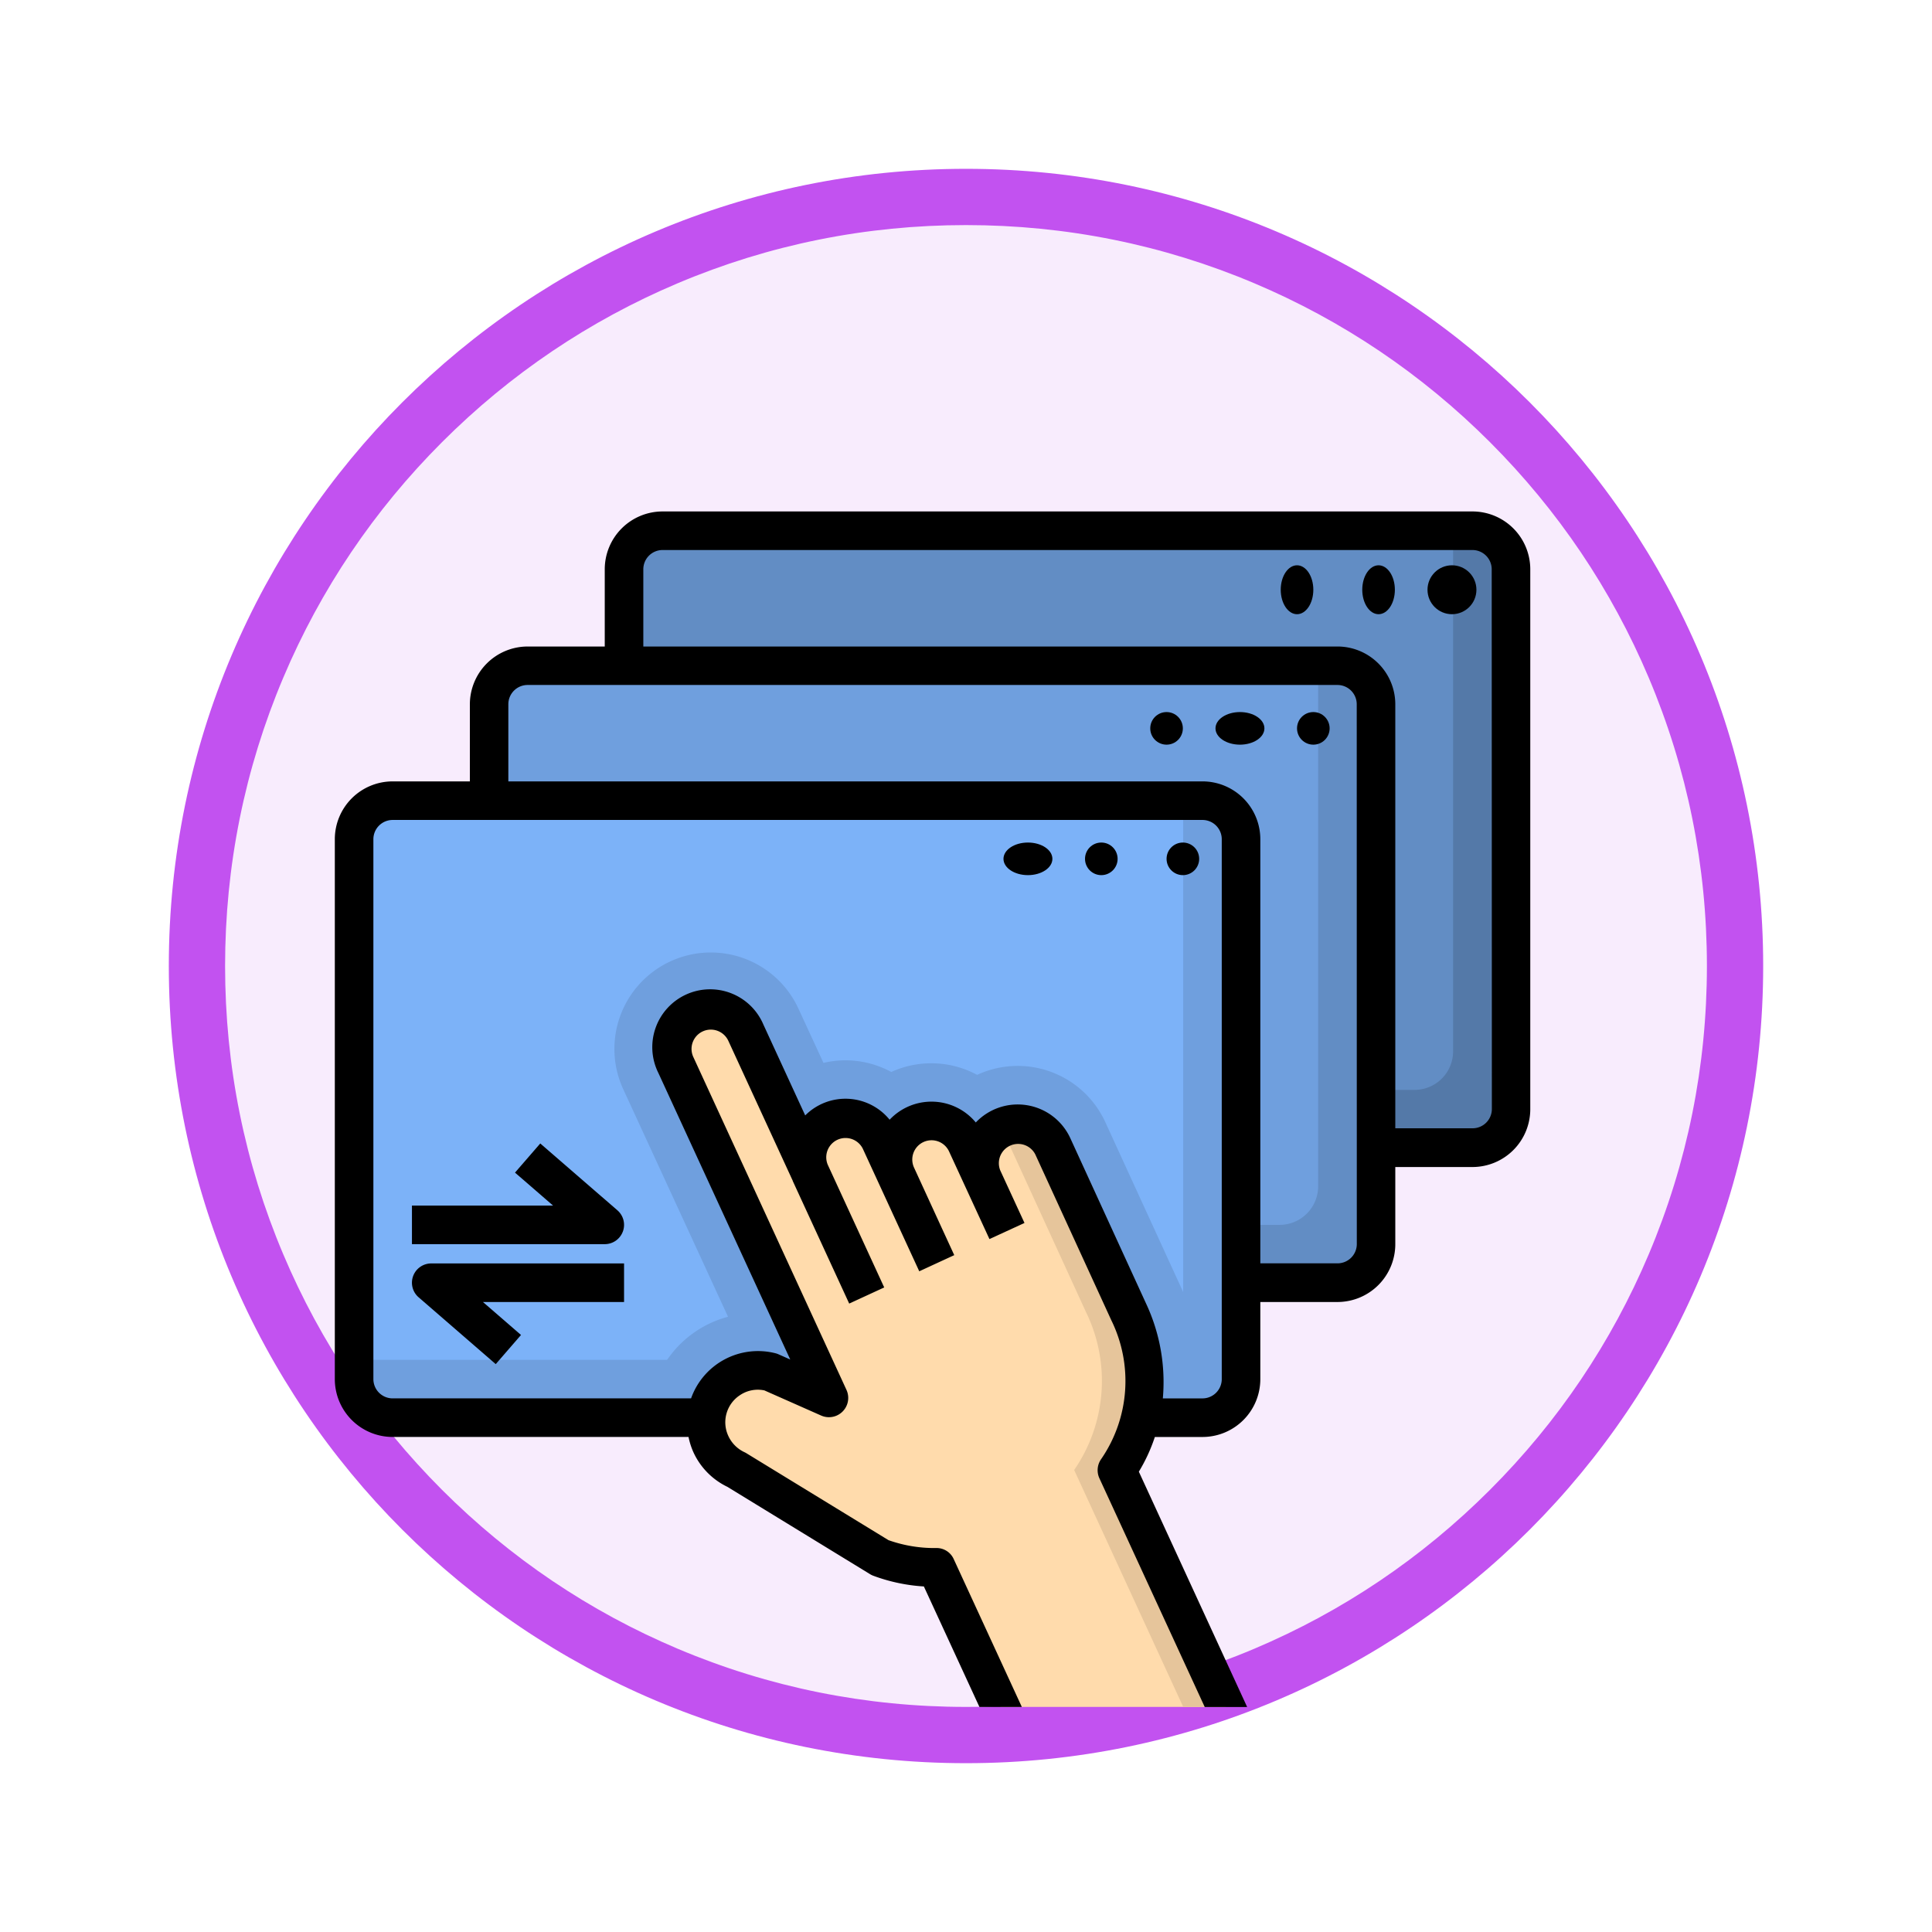 <svg xmlns="http://www.w3.org/2000/svg" xmlns:xlink="http://www.w3.org/1999/xlink" width="103" height="103" viewBox="0 0 103 103">
  <defs>
    <filter id="Trazado_978624" x="0" y="0" width="103" height="103" filterUnits="userSpaceOnUse">
      <feOffset dy="3" input="SourceAlpha"/>
      <feGaussianBlur stdDeviation="3" result="blur"/>
      <feFlood flood-opacity="0.161"/>
      <feComposite operator="in" in2="blur"/>
      <feComposite in="SourceGraphic"/>
    </filter>
  </defs>
  <g id="Grupo_1216116" data-name="Grupo 1216116" transform="translate(-209.301 -3229)">
    <g id="Grupo_1214503" data-name="Grupo 1214503" transform="translate(218.301 3235)">
      <g id="Grupo_1211421" data-name="Grupo 1211421">
        <g id="Grupo_1208651" data-name="Grupo 1208651">
          <g id="Grupo_1178144" data-name="Grupo 1178144">
            <g id="Grupo_1177896" data-name="Grupo 1177896">
              <g id="Grupo_1176881" data-name="Grupo 1176881">
                <g id="Grupo_1175148" data-name="Grupo 1175148">
                  <g id="Grupo_1173798" data-name="Grupo 1173798">
                    <g id="Grupo_1171925" data-name="Grupo 1171925">
                      <g id="Grupo_1164524" data-name="Grupo 1164524">
                        <g id="Grupo_1144123" data-name="Grupo 1144123">
                          <g transform="matrix(1, 0, 0, 1, -9, -6)" filter="url(#Trazado_978624)">
                            <g id="Trazado_978624-2" data-name="Trazado 978624" transform="translate(9 6)" fill="#f8ecfd">
                              <path d="M 42.5 83.5 C 36.964 83.5 31.595 82.416 26.541 80.279 C 21.659 78.214 17.274 75.257 13.509 71.491 C 9.743 67.726 6.786 63.341 4.721 58.459 C 2.584 53.405 1.5 48.036 1.5 42.5 C 1.5 36.964 2.584 31.595 4.721 26.541 C 6.786 21.659 9.743 17.274 13.509 13.509 C 17.274 9.743 21.659 6.786 26.541 4.721 C 31.595 2.584 36.964 1.5 42.5 1.5 C 48.036 1.5 53.405 2.584 58.459 4.721 C 63.341 6.786 67.726 9.743 71.491 13.509 C 75.257 17.274 78.214 21.659 80.279 26.541 C 82.416 31.595 83.5 36.964 83.5 42.5 C 83.5 48.036 82.416 53.405 80.279 58.459 C 78.214 63.341 75.257 67.726 71.491 71.491 C 67.726 75.257 63.341 78.214 58.459 80.279 C 53.405 82.416 48.036 83.5 42.5 83.5 Z" stroke="none"/>
                              <path d="M 42.5 3 C 37.166 3 31.994 4.044 27.126 6.103 C 22.422 8.092 18.198 10.941 14.569 14.569 C 10.941 18.198 8.092 22.422 6.103 27.126 C 4.044 31.994 3 37.166 3 42.5 C 3 47.834 4.044 53.006 6.103 57.874 C 8.092 62.578 10.941 66.802 14.569 70.431 C 18.198 74.059 22.422 76.908 27.126 78.897 C 31.994 80.956 37.166 82 42.5 82 C 47.834 82 53.006 80.956 57.874 78.897 C 62.578 76.908 66.802 74.059 70.431 70.431 C 74.059 66.802 76.908 62.578 78.897 57.874 C 80.956 53.006 82 47.834 82 42.5 C 82 37.166 80.956 31.994 78.897 27.126 C 76.908 22.422 74.059 18.198 70.431 14.569 C 66.802 10.941 62.578 8.092 57.874 6.103 C 53.006 4.044 47.834 3 42.5 3 M 42.5 0 C 65.972 0 85 19.028 85 42.5 C 85 65.972 65.972 85 42.5 85 C 19.028 85 0 65.972 0 42.5 C 0 19.028 19.028 0 42.5 0 Z" stroke="none" fill="#c252f0"/>
                            </g>
                          </g>
                        </g>
                      </g>
                    </g>
                  </g>
                </g>
              </g>
            </g>
          </g>
        </g>
      </g>
    </g>
    <g id="plataforma" transform="translate(226.151 3255.267)">
      <path id="Trazado_1087675" data-name="Trazado 1087675" d="M16,4.056V34.894H61.23a2.056,2.056,0,0,0,2.056-2.056V4.056A2.056,2.056,0,0,0,61.23,2H18.056A2.056,2.056,0,0,0,16,4.056Z" transform="translate(0.419 0.028)" fill="#628dc4"/>
      <path id="Trazado_1087676" data-name="Trazado 1087676" d="M60.2,2V29.754a2.056,2.056,0,0,1-2.056,2.056H16v3.084H61.23a2.056,2.056,0,0,0,2.056-2.056V4.056A2.056,2.056,0,0,0,61.23,2Z" transform="translate(0.419 0.028)" fill="#5479a8"/>
      <path id="Trazado_1087677" data-name="Trazado 1087677" d="M9,11.056V41.894H54.23a2.056,2.056,0,0,0,2.056-2.056V9H11.056A2.056,2.056,0,0,0,9,11.056Z" transform="translate(0.224 0.224)" fill="#6f9fde"/>
      <path id="Trazado_1087678" data-name="Trazado 1087678" d="M53.2,9V36.754a2.056,2.056,0,0,1-2.056,2.056H9v3.084H54.23a2.056,2.056,0,0,0,2.056-2.056V9Z" transform="translate(0.224 0.224)" fill="#628dc4"/>
      <path id="Trazado_1087679" data-name="Trazado 1087679" d="M2,18.056V46.838a2.056,2.056,0,0,0,2.056,2.056H47.23a2.056,2.056,0,0,0,2.056-2.056V16H4.056A2.056,2.056,0,0,0,2,18.056Z" transform="translate(0.028 0.419)" fill="#7cb2f8"/>
      <path id="Trazado_1087680" data-name="Trazado 1087680" d="M46.2,16V43.754a2.056,2.056,0,0,1-2.056,2.056H2v1.028a2.056,2.056,0,0,0,2.056,2.056H47.23a2.056,2.056,0,0,0,2.056-2.056V16Z" transform="translate(0.028 0.419)" fill="#6f9fde"/>
      <path id="Trazado_1087681" data-name="Trazado 1087681" d="M46.669,48.674a11.863,11.863,0,0,0-.947-6.918l-4.051-8.84a5.14,5.14,0,0,0-6.818-2.525l-.015.007a5.14,5.14,0,0,0-4.577-.154,4.86,4.86,0,0,0-.662-.3,5.081,5.081,0,0,0-2.952-.184L25.31,26.864a5.14,5.14,0,0,0-9.338,4.3l5.586,12.13a5.707,5.707,0,0,0-4.24,5.382H29.826a3.091,3.091,0,0,0-.085-2.35l-.86-1.865,1.867-.859a2.056,2.056,0,0,0,.822-.679,2.028,2.028,0,0,0,1.051-.18l1.867-.86a2.044,2.044,0,0,0,.822-.678,2.068,2.068,0,0,0,1.049-.18l1.859-.855,1.909,4.165a5.489,5.489,0,0,1,.185,4.342Z" transform="translate(0.405 0.639)" fill="#6f9fde"/>
      <path id="Trazado_1087682" data-name="Trazado 1087682" d="M32.583,56.569l3.425,7.44H48.021l-5.814-12.63a8.365,8.365,0,0,0,.629-8.423l-4.051-8.84a2.056,2.056,0,1,0-3.735,1.718l-.858-1.865a2.056,2.056,0,1,0-3.736,1.719l-.861-1.868a2.056,2.056,0,0,0-3.738,1.708L22.424,28.07a2.056,2.056,0,1,0-3.736,1.719l8.167,17.742-3.113-1.373a2.769,2.769,0,0,0-3.411,2.261,2.723,2.723,0,0,0,.229,1.587,2.79,2.79,0,0,0,1.365,1.36l7.661,4.685a8.091,8.091,0,0,0,3,.518Z" transform="translate(0.489 0.723)" fill="#ffdbac"/>
      <path id="Trazado_1087683" data-name="Trazado 1087683" d="M41.737,51.215a8.365,8.365,0,0,0,.629-8.423l-4.051-8.84a2.018,2.018,0,0,0-3.007-.845,2.034,2.034,0,0,1,.727.845l4.051,8.84a8.363,8.363,0,0,1-.629,8.423l5.814,12.63h2.28Z" transform="translate(0.959 0.887)" fill="#e6c59b"/>
      <path id="Trazado_1087684" data-name="Trazado 1087684" d="M61.649,1H18.475a3.084,3.084,0,0,0-3.084,3.084V8.2H11.279A3.084,3.084,0,0,0,8.2,11.279v4.112H4.084A3.084,3.084,0,0,0,1,18.475V47.257a3.084,3.084,0,0,0,3.084,3.084H19.857a3.859,3.859,0,0,0,.261.815A3.8,3.8,0,0,0,21.928,53l7.607,4.656a1,1,0,0,0,.18.087,9.365,9.365,0,0,0,2.689.568l2.962,6.425h2.261L34,56.863a1,1,0,0,0-.959-.6,7.325,7.325,0,0,1-2.523-.42L22.95,51.213a1,1,0,0,0-.109-.059,1.775,1.775,0,0,1-.857-.856,1.727,1.727,0,0,1,.617-2.186,1.7,1.7,0,0,1,1.3-.253L26.928,49.2a1.028,1.028,0,0,0,1.349-1.37L20.112,30.083a1.028,1.028,0,1,1,1.868-.86l3.434,7.461v.011l3.009,6.535.933-.43.934-.43-.52-1.131-2.491-5.412a1.028,1.028,0,0,1,1.868-.856l3.011,6.538.933-.431.933-.43-.657-1.428L31.88,35.981a1.028,1.028,0,0,1,1.868-.859L35.9,39.791l1.868-.859-1.291-2.8a1.028,1.028,0,0,1,1.866-.858l4.052,8.84a7.344,7.344,0,0,1-.534,7.4,1.028,1.028,0,0,0-.1,1.028l5.616,12.195h2.261L43.865,52.192a8.977,8.977,0,0,0,.853-1.85h2.539a3.084,3.084,0,0,0,3.084-3.084V43.146h4.112a3.084,3.084,0,0,0,3.084-3.084V35.95h4.112a3.084,3.084,0,0,0,3.084-3.084V4.084A3.084,3.084,0,0,0,61.649,1ZM48.285,47.257a1.028,1.028,0,0,1-1.028,1.028H45.144a9.868,9.868,0,0,0-.885-5.037l-4.05-8.84a3.084,3.084,0,0,0-5.037-.833,3.067,3.067,0,0,0-4.594-.147,3.034,3.034,0,0,0-4.5-.229L23.85,28.359a3.084,3.084,0,1,0-5.6,2.578l7.03,15.275-.626-.277a.938.938,0,0,0-.161-.056,3.785,3.785,0,0,0-4.5,2.405H4.084a1.028,1.028,0,0,1-1.028-1.028V18.475a1.028,1.028,0,0,1,1.028-1.028H47.257a1.028,1.028,0,0,1,1.028,1.028Zm7.2-7.2a1.028,1.028,0,0,1-1.028,1.028H50.341V18.475a3.084,3.084,0,0,0-3.084-3.084H10.251V11.279a1.028,1.028,0,0,1,1.028-1.028H54.453a1.028,1.028,0,0,1,1.028,1.028Zm7.2-7.2a1.028,1.028,0,0,1-1.028,1.028H57.537V11.279A3.084,3.084,0,0,0,54.453,8.2H17.447V4.084a1.028,1.028,0,0,1,1.028-1.028H61.649a1.028,1.028,0,0,1,1.028,1.028Z"/>
      <ellipse id="Elipse_12682" data-name="Elipse 12682" cx="1.304" cy="0.869" rx="1.304" ry="0.869" transform="translate(36.648 18.651)"/>
      <circle id="Elipse_12683" data-name="Elipse 12683" cx="0.869" cy="0.869" r="0.869" transform="translate(40.995 18.651)"/>
      <circle id="Elipse_12684" data-name="Elipse 12684" cx="0.869" cy="0.869" r="0.869" transform="translate(45.343 18.651)"/>
      <circle id="Elipse_12685" data-name="Elipse 12685" cx="0.869" cy="0.869" r="0.869" transform="translate(44.473 11.695)"/>
      <ellipse id="Elipse_12686" data-name="Elipse 12686" cx="1.304" cy="0.869" rx="1.304" ry="0.869" transform="translate(47.951 11.695)"/>
      <circle id="Elipse_12687" data-name="Elipse 12687" cx="0.869" cy="0.869" r="0.869" transform="translate(52.298 11.695)"/>
      <ellipse id="Elipse_12688" data-name="Elipse 12688" cx="0.869" cy="1.304" rx="0.869" ry="1.304" transform="translate(51.429 3.87)"/>
      <ellipse id="Elipse_12689" data-name="Elipse 12689" cx="0.869" cy="1.304" rx="0.869" ry="1.304" transform="translate(55.776 3.87)"/>
      <circle id="Elipse_12690" data-name="Elipse 12690" cx="1.304" cy="1.304" r="1.304" transform="translate(59.254 3.87)"/>
      <path id="Trazado_1087685" data-name="Trazado 1087685" d="M16.243,38.478a1.028,1.028,0,0,0-.29-1.137l-4.112-3.563-1.347,1.554,2.029,1.758H5v2.056H15.279a1.028,1.028,0,0,0,.963-.668Z" transform="translate(0.112 0.916)"/>
      <path id="Trazado_1087686" data-name="Trazado 1087686" d="M5.065,40.668a1.028,1.028,0,0,0,.29,1.137l4.112,3.563,1.347-1.554L8.784,42.056h7.524V40H6.028A1.028,1.028,0,0,0,5.065,40.668Z" transform="translate(0.112 1.09)"/>
    </g>
  </g>
</svg>
